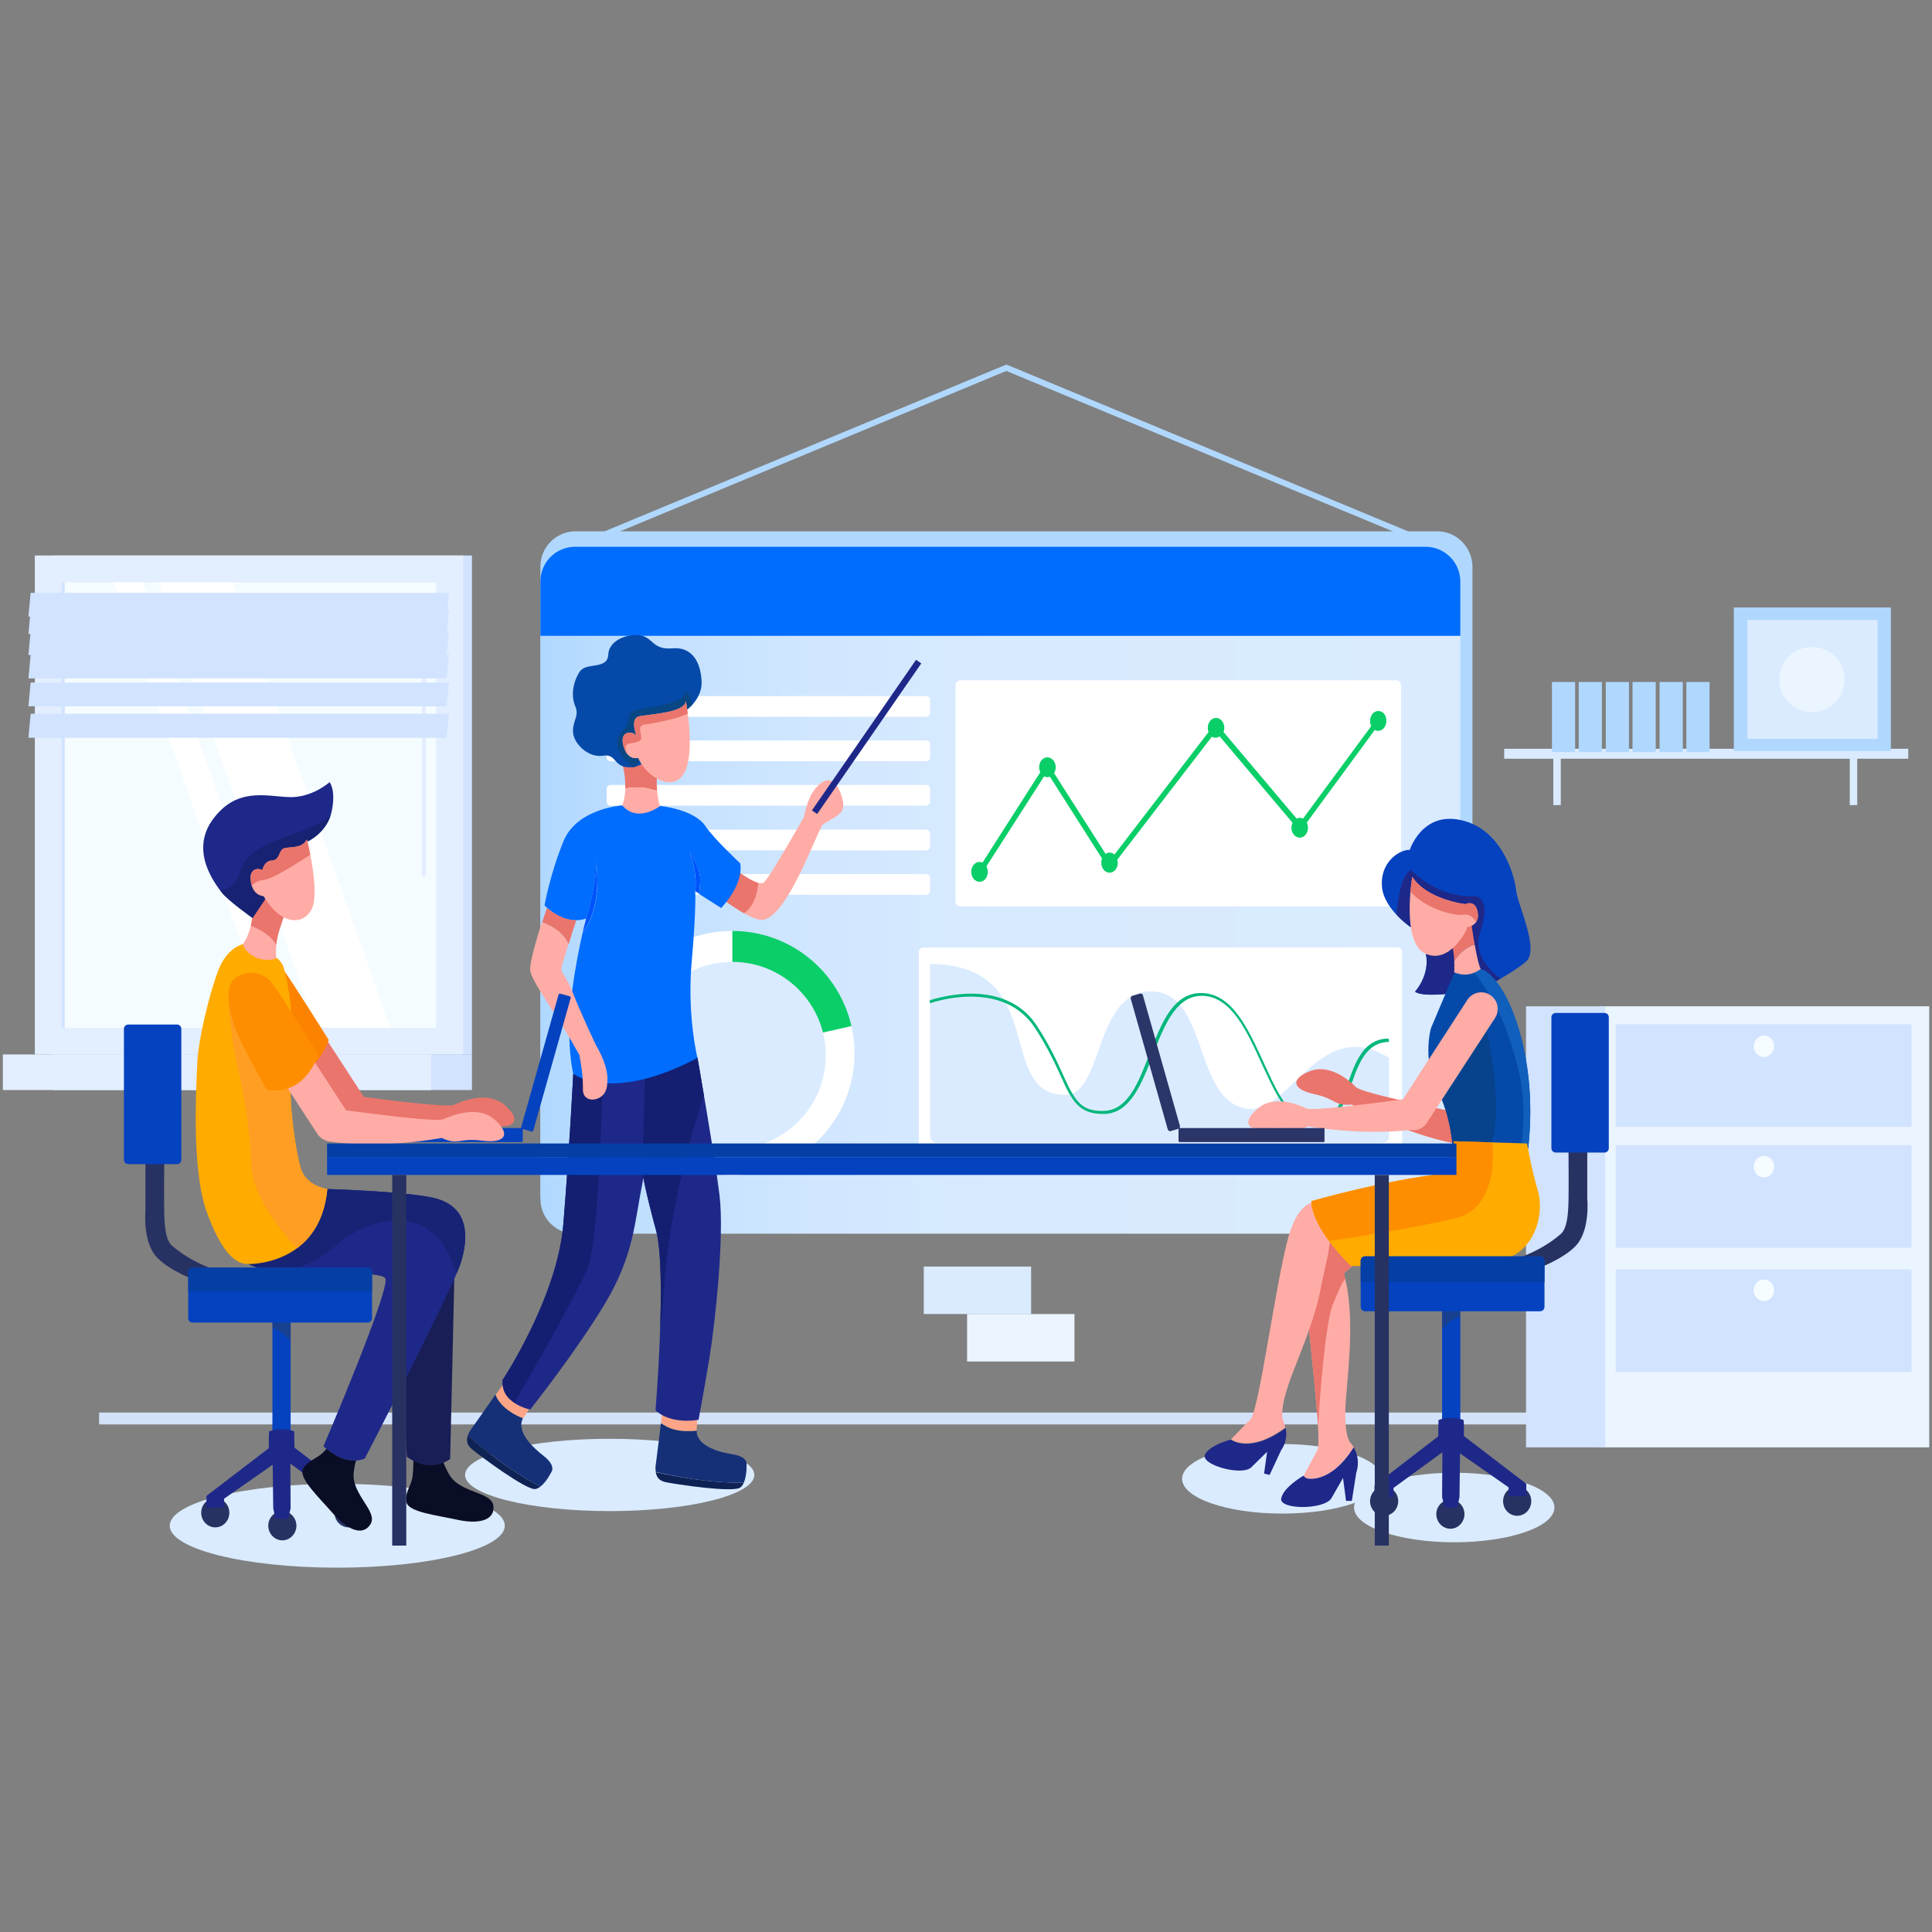 <?xml version="1.0" encoding="utf-8"?>
<!-- Generator: Adobe Illustrator 24.2.0, SVG Export Plug-In . SVG Version: 6.00 Build 0)  -->
<svg version="1.1" id="图层_1" xmlns="http://www.w3.org/2000/svg" xmlns:xlink="http://www.w3.org/1999/xlink" x="0px" y="0px"
	 viewBox="0 0 700 700" style="enable-background:new 0 0 700 700;" xml:space="preserve">
<rect x="0" y="0" width="700" height="700" fill="#808080" stroke="none"/>
<style type="text/css">
	.st0{fill:#DAEBFF;}
	.st1{fill:#B0D8FF;}
	.st2{fill:#EBF5FF;}
	.st3{fill:#D3E2F9;}
	.st4{fill:#D1E3FF;}
	.st5{fill:#F5FCFF;}
	.st6{fill:#006DFE;}
	.st7{fill:url(#SVGID_1_);}
	.st8{fill:#FFFFFF;}
	.st9{fill:#00B77B;}
	.st10{fill:#0ACE68;}
	.st11{fill:#153077;}
	.st12{fill:#FEA587;}
	.st13{fill:#0E2354;}
	.st14{clip-path:url(#SVGID_3_);fill:#141F72;}
	.st15{clip-path:url(#SVGID_5_);fill:#141F72;}
	.st16{clip-path:url(#SVGID_7_);fill:#EA756C;}
	.st17{fill:#1E2889;}
	.st18{fill:#0054FC;}
	.st19{fill:#EA756C;}
	.st20{fill:#FFACA6;}
	.st21{clip-path:url(#XMLID_20_);fill:#084684;}
	.st22{clip-path:url(#SVGID_9_);fill:#EA756C;}
	.st23{clip-path:url(#SVGID_11_);fill:#1E2889;}
	.st24{fill:#E3EEFF;}
	.st25{fill:#E2EEFF;}
	.st26{clip-path:url(#XMLID_21_);fill:#06438C;}
	.st27{clip-path:url(#XMLID_21_);fill:#115FBC;}
	.st28{clip-path:url(#SVGID_13_);fill:#EA756C;}
	.st29{clip-path:url(#SVGID_15_);fill:#EA756C;}
	.st30{clip-path:url(#SVGID_17_);fill:#FE8E00;}
	.st31{opacity:0.35;clip-path:url(#SVGID_19_);fill:#393D3C;}
	.st32{fill:#273263;}
	.st33{clip-path:url(#SVGID_21_);fill:#053FA5;}
	.st34{fill:#0542BF;}
	.st35{fill:#2B3568;}
	.st36{fill:#0A0D26;}
	.st37{fill:#191E56;}
	.st38{clip-path:url(#SVGID_23_);fill:#172375;}
	.st39{fill:#FC8300;}
	.st40{clip-path:url(#SVGID_25_);fill:#FF9E22;}
	.st41{fill:#FE8E00;}
	.st42{clip-path:url(#SVGID_27_);fill:#EA756C;}
	.st43{clip-path:url(#SVGID_29_);fill:#172272;}
	.st44{clip-path:url(#SVGID_31_);fill:#EA756C;}
	.st45{opacity:0.35;clip-path:url(#SVGID_33_);fill:#393D3C;}
	.st46{clip-path:url(#SVGID_35_);fill:#053FA5;}
	.st47{fill:none;}
	.st48{fill:#053FA5;}
</style>
<g>
	<g>
		<g>
			<rect x="545" y="271.3" class="st0" width="146.4" height="3.6"/>
			<rect x="562.8" y="274.3" class="st0" width="2.7" height="17.4"/>
			<rect x="670.2" y="274.3" class="st0" width="2.7" height="17.4"/>
		</g>
		<g>
			<rect x="562.3" y="247.1" class="st1" width="8.4" height="25.4"/>
			<rect x="572" y="247.1" class="st1" width="8.4" height="25.4"/>
			<rect x="581.8" y="247.1" class="st1" width="8.4" height="25.4"/>
			<rect x="591.5" y="247.1" class="st1" width="8.4" height="25.4"/>
			<rect x="601.3" y="247.1" class="st1" width="8.4" height="25.4"/>
			<rect x="611" y="247.1" class="st1" width="8.4" height="25.4"/>
		</g>
		<rect x="628.2" y="220.1" class="st1" width="56.9" height="52"/>
		<rect x="633.1" y="224.6" class="st0" width="47.2" height="43.1"/>
		<circle class="st2" cx="656.5" cy="246.2" r="11.8"/>
	</g>
	<ellipse class="st0" cx="122.2" cy="552.8" rx="60.7" ry="15.2"/>
	<ellipse class="st0" cx="220.9" cy="534.4" rx="52.4" ry="13.1"/>
	<ellipse class="st0" cx="464.6" cy="535.8" rx="36.3" ry="12.6"/>
	<ellipse class="st0" cx="526.9" cy="546.2" rx="36.3" ry="12.6"/>
	<rect x="35.9" y="511.8" class="st3" width="541.1" height="4.3"/>
	<g>
		<g>
			<g>
				<rect x="579.2" y="364.6" class="st2" width="119.8" height="159.8"/>
				<rect x="585.4" y="371.1" class="st4" width="107.2" height="37.2"/>
				<rect x="585.4" y="414.9" class="st4" width="107.2" height="37.2"/>
				<rect x="585.4" y="459.9" class="st4" width="107.2" height="37.2"/>
				<path class="st5" d="M642.8,379.1c0,2.2-1.7,3.9-3.7,3.9c-2.1,0-3.7-1.8-3.7-3.9s1.7-3.9,3.7-3.9
					C641.1,375.1,642.8,376.9,642.8,379.1z"/>
				<path class="st5" d="M642.8,422.7c0,2.2-1.7,3.9-3.7,3.9c-2.1,0-3.7-1.8-3.7-3.9s1.7-3.9,3.7-3.9
					C641.1,418.7,642.8,420.5,642.8,422.7z"/>
				<path class="st5" d="M642.8,467.5c0,2.2-1.7,3.9-3.7,3.9c-2.1,0-3.7-1.8-3.7-3.9c0-2.2,1.7-3.9,3.7-3.9
					C641.1,463.5,642.8,465.3,642.8,467.5z"/>
			</g>
			<rect x="552.9" y="364.6" class="st4" width="28.7" height="159.8"/>
		</g>
	</g>
	<path class="st1" d="M520.7,192.5H208.6c-7.1,0-12.8,5.7-12.8,12.8v19.9v206.6c0,7.1,5.7,12.8,12.8,12.8h312.1
		c7.1,0,12.8-5.7,12.8-12.8V225.2v-19.9C533.4,198.2,527.7,192.5,520.7,192.5z"/>
	<g>
		<g>
			<path class="st6" d="M516.5,198.1H208.4c-7,0-12.6,5.6-12.6,12.6v19.7h333.3v-19.7C529.1,203.7,523.4,198.1,516.5,198.1z"/>
			<linearGradient id="SVGID_1_" gradientUnits="userSpaceOnUse" x1="195.797" y1="338.665" x2="529.071" y2="338.665">
				<stop  offset="0" style="stop-color:#B0D8FF"/>
				<stop  offset="1.537955e-02" style="stop-color:#B3D9FF"/>
				<stop  offset="0.145" style="stop-color:#C4E1FF"/>
				<stop  offset="0.301" style="stop-color:#D1E7FF"/>
				<stop  offset="0.512" style="stop-color:#D8EAFF"/>
				<stop  offset="1" style="stop-color:#DAEBFF"/>
			</linearGradient>
			<path class="st7" d="M195.8,230.4v204c0,7,5.6,12.6,12.6,12.6h308.1c7,0,12.6-5.6,12.6-12.6v-204H195.8z"/>
		</g>
		<g>
			<path class="st8" d="M335.6,259.7H221.2c-0.8,0-1.4-0.6-1.4-1.4v-4.7c0-0.8,0.6-1.4,1.4-1.4h114.4c0.8,0,1.4,0.6,1.4,1.4v4.7
				C337,259.1,336.3,259.7,335.6,259.7z"/>
			<path class="st8" d="M335.6,275.8H221.2c-0.8,0-1.4-0.6-1.4-1.4v-4.7c0-0.8,0.6-1.4,1.4-1.4h114.4c0.8,0,1.4,0.6,1.4,1.4v4.7
				C337,275.2,336.3,275.8,335.6,275.8z"/>
			<path class="st8" d="M335.6,291.9H221.2c-0.8,0-1.4-0.6-1.4-1.4v-4.7c0-0.8,0.6-1.4,1.4-1.4h114.4c0.8,0,1.4,0.6,1.4,1.4v4.7
				C337,291.3,336.3,291.9,335.6,291.9z"/>
			<path class="st8" d="M335.6,308.1H221.2c-0.8,0-1.4-0.6-1.4-1.4V302c0-0.8,0.6-1.4,1.4-1.4h114.4c0.8,0,1.4,0.6,1.4,1.4v4.7
				C337,307.4,336.3,308.1,335.6,308.1z"/>
			<path class="st8" d="M335.6,324.2H221.2c-0.8,0-1.4-0.6-1.4-1.4v-4.7c0-0.8,0.6-1.4,1.4-1.4h114.4c0.8,0,1.4,0.6,1.4,1.4v4.7
				C337,323.6,336.3,324.2,335.6,324.2z"/>
		</g>
		<g>
			<path class="st8" d="M506.5,418H334.4c-0.8,0-1.5-0.7-1.5-1.5v-71.7c0-0.8,0.7-1.5,1.5-1.5h172.1c0.8,0,1.5,0.7,1.5,1.5v71.7
				C508,417.3,507.3,418,506.5,418z"/>
			<path class="st0" d="M503.3,383.3v28.4c0,1.3-1,2.3-2.3,2.3H339.3c-1.3,0-2.3-1-2.3-2.3v-62.4c14.9,0,22.4,5.6,26.7,12.9
				c0.3,0.5,0.6,0.9,0.8,1.4c7.4,14,5.2,33.1,21.4,33.1c0.6,0,1.2-0.1,1.7-0.2c0.3-0.1,0.7-0.2,1-0.3c10.9-4.6,9.2-37.2,28.6-37
				c4.1,0.1,7.2,1.6,9.7,4.2c0.2,0.3,0.5,0.5,0.7,0.8c8.7,10.2,8.8,32.9,22.2,37.1c4.8,1.5,9.1-0.5,13.3-3.9
				c0.3-0.2,0.5-0.4,0.8-0.7c8.9-7.4,17.7-20,31.4-16.9c0.4,0.1,0.8,0.2,1.2,0.3C498.6,380.8,500.9,381.8,503.3,383.3z"/>
			<path class="st9" d="M503.3,377.5c-2.9,0-5.1,1-6.9,2.6c-3.3,2.9-5.1,7.9-6.8,12.8c-2.6,7.3-5.3,14.8-13.1,14.8
				c-0.4,0-0.9,0-1.3-0.1c-5.1-0.5-8.9-4.7-12.2-10.4c-2.1-3.5-3.9-7.7-5.9-11.9c-5.4-11.9-11-24.2-21.4-24.5c-0.1,0-0.2,0-0.3,0
				c-3.1,0-5.7,1.2-7.8,3.2c-4.4,4-7.2,11.2-9.9,18.2c-4,10.4-8.2,21.2-17.6,21.4c-6.7,0.1-9.8-2.4-12.6-7.2
				c-1.1-1.9-2.1-4.1-3.2-6.6c-2.1-4.6-4.8-10.4-9.2-17.2c-2.9-4.5-6.7-7.4-10.7-9.1c-10.8-4.7-23.6-1.3-27.5,0v-1.1
				c4.3-1.3,16.2-4.4,26.7-0.4c4.6,1.7,9,4.8,12.3,10c4.4,6.8,7.1,12.6,9.2,17.3c1.2,2.6,2.2,4.9,3.3,6.7c2.6,4.5,5.4,6.7,11.5,6.5
				c8.7-0.2,12.6-10.2,16.6-20.7c2.8-7.2,5.6-14.5,10.1-18.6c2.4-2.2,5.3-3.5,8.9-3.4c11,0.3,16.7,12.9,22.3,25.1
				c1.9,4.1,3.7,8.2,5.7,11.6c3.2,5.5,6.7,9.5,11.5,10c8.1,0.8,10.6-6.4,13.4-14.1c1.7-4.8,3.4-9.6,6.6-12.8c2-2,4.6-3.3,8.1-3.3
				L503.3,377.5z"/>
		</g>
		<g>
			<g>
				<path class="st10" d="M308.5,371.8c-4.5-19.8-22.1-34.5-43.2-34.5v44.3L308.5,371.8z"/>
				<path class="st8" d="M265.3,381.6v-44.3c-24.5,0-44.3,19.8-44.3,44.3c0,24.5,19.8,44.3,44.3,44.3c24.5,0,44.3-19.8,44.3-44.3
					c0-3.4-0.4-6.6-1.1-9.8L265.3,381.6z"/>
			</g>
			<circle class="st0" cx="265.3" cy="382.4" r="33.9"/>
		</g>
		<g>
			<path class="st8" d="M505.8,328.4H348c-1,0-1.8-0.8-1.8-1.8v-78.3c0-1,0.8-1.8,1.8-1.8h157.8c1,0,1.8,0.8,1.8,1.8v78.3
				C507.5,327.6,506.7,328.4,505.8,328.4z"/>
			<path class="st10" d="M499.4,257.6c-1.7,0-3,1.6-3,3.7c0,0.7,0.2,1.3,0.4,1.8l-24.7,33.5c-0.4-0.2-0.7-0.3-1.1-0.3
				c-0.4,0-0.9,0.1-1.2,0.3l-26.5-31.4c0.2-0.5,0.3-1,0.3-1.5c0-2-1.4-3.6-3-3.6s-3,1.6-3,3.6c0,0.6,0.1,1.1,0.3,1.5l-34.1,44.4
				c-0.5-0.4-1.1-0.7-1.7-0.7c-0.5,0-1,0.2-1.5,0.5l-18.7-29.3c0.4-0.6,0.6-1.3,0.6-2.1c0-2-1.4-3.6-3-3.6c-1.7,0-3,1.6-3,3.6
				c0,0.7,0.2,1.3,0.4,1.8l-20.9,32.7c-0.3-0.1-0.7-0.2-1.1-0.2c-1.7,0-3,1.6-3,3.6c0,2,1.4,3.6,3,3.6c1.7,0,3-1.6,3-3.6
				c0-0.7-0.2-1.4-0.5-2l20.9-32.6c0.4,0.2,0.8,0.3,1.2,0.3c0.3,0,0.6-0.1,0.9-0.2l18.9,29.7c-0.2,0.4-0.3,0.9-0.3,1.5
				c0,2,1.4,3.6,3,3.6c1.7,0,3-1.6,3-3.6c0-0.4-0.1-0.7-0.2-1.1l34.3-44.6c0.4,0.3,0.9,0.4,1.4,0.4c0.5,0,1-0.2,1.4-0.5l26.4,31.3
				c-0.2,0.5-0.4,1.1-0.4,1.8c0,2,1.4,3.6,3,3.6c1.7,0,3-1.6,3-3.6c0-0.7-0.2-1.3-0.4-1.9l24.6-33.5c0.4,0.2,0.8,0.3,1.2,0.3
				c1.7,0,3-1.6,3-3.6C502.4,259.2,501.1,257.6,499.4,257.6z"/>
		</g>
	</g>
	<g>
		<g>
			<path class="st11" d="M200,532.9c0,0-1.8,3.9-4.2,5.7c-11.8-6.1-22.4-15-26.3-18.5c0.3-0.9,0.9-1.9,1.7-3c1.5-2,5.5-7.8,8.3-11.8
				c0.8,2.2,3.2,5.8,10,8.5c-2.7,5.1,4,11,7.7,13.9C201.1,530.8,200,532.9,200,532.9z"/>
			<path class="st12" d="M193.3,508.1c0,0-0.2,0.3-3.5,5.4c-0.1,0.1-0.2,0.3-0.2,0.4c-6.8-2.7-9.2-6.4-10-8.5c1.6-2.3,2.8-4,2.8-4
				L193.3,508.1z"/>
			<path class="st13" d="M195.8,538.6c-0.6,0.5-1.2,0.8-1.8,0.9c-3.2,0.6-20.5-12.3-23.1-14.5c-1.7-1.5-2-3-1.4-4.9
				C173.4,523.6,184,532.5,195.8,538.6z"/>
		</g>
		<g>
			<path class="st11" d="M270.5,530.2c0,0,0.2,4.3-1,7c-13.3,0.2-26.8-2.7-31.9-3.9c-0.2-1-0.1-2.1,0.1-3.4
				c0.3-2.4,1.2-9.5,1.8-14.3c1.8,1.5,5.6,3.6,12.9,2.8c0,5.8,8.7,7.8,13.4,8.6C270.6,527.8,270.5,530.2,270.5,530.2z"/>
			<path class="st12" d="M252.9,511.5c0,0-0.1,0.3-0.5,6.4c0,0.2,0,0.3,0,0.4c-7.3,0.8-11.1-1.3-12.9-2.8c0.3-2.8,0.6-4.9,0.6-4.9
				L252.9,511.5z"/>
			<path class="st13" d="M269.5,537.2c-0.3,0.7-0.7,1.3-1.2,1.7c-2.5,2.1-23.9-1.2-27.2-1.9c-2.2-0.5-3.2-1.7-3.5-3.6
				C242.7,534.5,256.2,537.4,269.5,537.2z"/>
		</g>
		<g>
			<defs>
				<path id="SVGID_2_" d="M237.7,386.1c0,0-2.2,29.1-5,42.9c-2.8,13.8-3,25.8-13.5,43.3s-27.1,38.4-27.1,38.4s-10.7-2-10-10.7
					c0,0,19.8-29.8,22-56.4c2.2-26.7,3.6-54.6,3.6-54.6L237.7,386.1z"/>
			</defs>
			<use xlink:href="#SVGID_2_"  style="overflow:visible;fill:#1E2889;"/>
			<clipPath id="SVGID_3_">
				<use xlink:href="#SVGID_2_"  style="overflow:visible;"/>
			</clipPath>
			<path class="st14" d="M218.5,385.2c0,0-1.1,63.6-5.6,74.3c-4.4,10.7-26.5,48.7-26.5,48.7l-11.6-9.1l27.3-111.5L218.5,385.2z"/>
		</g>
		<g>
			<defs>
				<path id="SVGID_4_" d="M250.9,382.4l1.8,0.8c0,0,6.2,35.1,8,49.9c1.8,14.8-1.6,46.7-3.8,59.8c-2.2,13.1-3.8,21.5-3.8,21.5
					s-9.7,2-15.6-3.4c0,0,4.2-50.5,0.2-65.2c-4-14.7-5-21.1-5-21.1l1.2-42.3H250.9z"/>
			</defs>
			<use xlink:href="#SVGID_4_"  style="overflow:visible;fill:#1E2889;"/>
			<clipPath id="SVGID_5_">
				<use xlink:href="#SVGID_4_"  style="overflow:visible;"/>
			</clipPath>
			<path class="st15" d="M256.6,392.5c0,0-13.2,35.3-15.9,73.4c-2.7,38.1-4.4,6.3-4.4,6.3l-9-52.9l0.2-34.1c0,0,20.8-5.2,21.2-5.3
				c0.4-0.1,5.9-0.9,5.7,0C254.1,380.8,256.6,392.5,256.6,392.5z"/>
		</g>
		<g>
			<defs>
				<path id="SVGID_6_" d="M267.9,316.1c0,0,7,5.3,8.9,3.6c2.1-1.8,14.5-23.7,14.5-23.7s1-5.3,2.8-8.4c1.7-2.8,5.5-7.2,8.8-3.4
					c1,1.1,4.2,7.8,1.7,10.2c-2.8,2.6-1.7,1.2-6.3,4.2c-1.9,1.2-12.7,33.7-22,34.7c-4,0.4-14.3-7.4-14.3-7.4L267.9,316.1z"/>
			</defs>
			<use xlink:href="#SVGID_6_"  style="overflow:visible;fill:#FFACA6;"/>
			<clipPath id="SVGID_7_">
				<use xlink:href="#SVGID_6_"  style="overflow:visible;"/>
			</clipPath>
			<path class="st16" d="M267.6,331.9c0,0,7.4-1.9,7.2-14.6c-0.2-12.7-8.8-3.2-8.8-3.2l-5.7,10.7L267.6,331.9z"/>
		</g>
		
			<rect x="312.8" y="233.6" transform="matrix(0.823 0.569 -0.569 0.823 207.382 -131.174)" class="st17" width="2.3" height="66.3"/>
		<path class="st18" d="M211.1,337.8c6.4-8.4,5.5-20.8,4.9-25.4c0.4,6.6-3.6,20.3-3.6,20.3s-0.1,0.4-0.3,1.2
			C211.8,334.9,211.5,336.2,211.1,337.8z"/>
		<path class="st18" d="M216,312.5c0-0.7-0.1-1.3-0.3-1.8C215.7,310.7,215.8,311.3,216,312.5z"/>
		<path class="st18" d="M249.8,308.7c3.1,7.7,2.1,14.2,2.1,14.2l1.4,0.9c0.2-1.6,0.4-3.4,0.4-5C253.9,314.4,249.8,308.7,249.8,308.7
			z"/>
		<path class="st6" d="M268.2,312.8c0,0-9.4-8.7-12.7-13.6c-4.1-6-16.3-7.2-16.3-7.2l-11.6,0.1l-2-0.3c0,0-16.5,1-21.4,12.9
			c-4.9,11.9-6.9,23.3-6.9,23.3s0.3,0.4,0.9,0.9c1.7,1.6,5.6,4.6,10.6,4.5c1.2,0,2.4-0.2,3.6-0.6c0,0,4.1-13.8,3.6-20.3
			c-0.2-1.1-0.3-1.8-0.3-1.8c0.2,0.5,0.2,1.1,0.3,1.8c0.6,4.6,1.6,16.9-4.9,25.4c-1.1,4.8-2.7,12.6-3.8,21.2
			c-0.7,5.4-1.1,11.2-1,16.7c0.1,4.7,0.5,9.2,1.4,13.2c0,0,1.1,0.9,3.4,1.8c2,0.8,5,1.5,9,1.7c7.3,0.3,18-1.5,32.6-9.2
			c0,0-3.8-15.3-2.1-34.6c1.7-19.3,1.3-25.7,1.3-25.7s1-6.6-2.1-14.2c0,0,4.1,5.7,3.9,10.1c-0.1,1.7-0.2,3.5-0.4,5l8,5.1
			C261.3,328.9,269.5,320.8,268.2,312.8z"/>
		<g>
			<path class="st19" d="M206,342.2c0.9-3,2-6.3,2.8-8.8c-5,0-8.9-3-10.6-4.5c-0.5,1.5-1.2,3.4-1.8,5.3
				C199.5,335.3,204.1,337.6,206,342.2z"/>
			<path class="st20" d="M216,378.8c0,0-5.2-10.8-8.7-19.7c-2-5.1-4.3-6.9-3.9-8.4c0.3-1.3,1.8-6.1,2.5-8.5c-1.8-4.5-6.4-6.9-9.6-8
				c-1.7,5.4-4.4,14.4-4.2,17.3c0.3,3.8,9.3,15.8,14.2,24.4c2.1,3.7,3.6,6.3,3.6,6.3s0.9,4.2,1.2,8.7c0.1,1.2,0.1,2.5,0.1,3.6
				c-0.2,5.5,6.8,4.7,8.3,0.6c0.3-0.8,0.5-1.6,0.5-2.6C220.5,388.6,218.9,383.7,216,378.8z"/>
		</g>
		<path class="st19" d="M238.1,286.7c-0.2-1.8-0.2-4,0-6.2l-5.7-7.4l-7.2,2.9c0,0,1.6,4.4,1.3,9.7
			C229,285.2,233.4,284.8,238.1,286.7z"/>
		<g>
			<defs>
				<path id="XMLID_230_" d="M247.4,258.2c0,0,7.1-4.1,6.8-11.3c-0.3-7.2-3.6-12.6-10.5-12c-6.9,0.6-6.9-3.3-10.9-4.5
					c-3.9-1.2-12.1,0.9-12.4,6.7c-0.3,5.8-8,2.6-10.4,6.3c-2.4,3.7-3.2,8.7-1.6,12.4s-0.9,5.1-0.8,9.3c0.1,4.2,5.5,9.6,10.9,8.7
					c5.3-0.9,3.5,5.1,11.2,4.1C237.4,276.7,247.4,258.2,247.4,258.2z"/>
			</defs>
			<use xlink:href="#XMLID_230_"  style="overflow:visible;fill:#054AA9;"/>
			<clipPath id="XMLID_20_">
				<use xlink:href="#XMLID_230_"  style="overflow:visible;"/>
			</clipPath>
			<path class="st21" d="M229.6,278.7c0,0,0-0.8-2.2-2.5c-2.2-1.7-3.7-4.6-3.7-7.4c0-2.9,1.3-2.8,3-5.5c1.8-2.7-0.2-5,4.2-6.1
				c4.4-1,16-2.2,17.1-5.6c1.2-3.4,3,4.2,3,4.2l-13.7,12L229.6,278.7z"/>
		</g>
		<g>
			<defs>
				<path id="SVGID_8_" d="M248.5,254c0,0,3.5,18.5-0.5,25.9c-4,7.4-13.6,1.9-16.8-5.3c0,0-4,1.3-5.4-4.7c-1.4-5.9,4.4-4.8,4.9-3.1
					c0,0-2.4-5.9,0.4-7.1C234,258.7,248.1,258.6,248.5,254z"/>
			</defs>
			<use xlink:href="#SVGID_8_"  style="overflow:visible;fill:#FFACA6;"/>
			<clipPath id="SVGID_9_">
				<use xlink:href="#SVGID_8_"  style="overflow:visible;"/>
			</clipPath>
			<path class="st22" d="M229.6,277.3c0,0-5.3-7.3-1.6-7.9c3.8-0.6,4.4-0.9,4.3-2.5c-0.1-1.7-1.4-4.1,1.4-4.4
				c2.8-0.3,15.2-2.7,16.5-4.8c1.3-2.1-0.7-4.9-0.7-4.9l-5.2,2.9l-14.8,2.9l-2.4,5.1l-2.8,4l2.4,7.9L229.6,277.3z"/>
		</g>
		<g>
			<path class="st20" d="M226.6,285.7c-0.1,2-0.4,4-1.1,6.1c0,0,4.4,6.5,13.6,0.3c0,0-0.7-2.2-1-5.3
				C233.4,284.8,229,285.2,226.6,285.7z"/>
		</g>
	</g>
	<path class="st19" d="M525.8,402.6c0,0-32.4-6.5-34.5-8.7s-9.3-8.5-16.4-5.9c-7.1,2.6-7.2,6.6,1.2,8.4c8.4,1.8,6.9,4.4,13.7,3.8
		c0,0,18.1,10.4,37.2,14.1L525.8,402.6z"/>
	<g>
		<defs>
			<path id="SVGID_10_" d="M511.8,336.4c0,0-10.4-6.7-11.1-15.2c-0.7-8.5,5.9-13.3,10.1-13.3c0,0,4.5-14.1,18.8-10.7
				c14.3,3.3,19,19.4,19.7,25.2c0.6,5.8,8.7,21.7,3.5,26.1c-5.2,4.4-15.8,9.7-15.8,9.7s-20.2,4.1-24.3,1.1c0,0,5.6-6,3.9-13.9
				C515,337.5,511.8,336.4,511.8,336.4z"/>
		</defs>
		<use xlink:href="#SVGID_10_"  style="overflow:visible;fill:#0542BF;"/>
		<clipPath id="SVGID_11_">
			<use xlink:href="#SVGID_10_"  style="overflow:visible;"/>
		</clipPath>
		<path class="st23" d="M505.7,335.3c0,0,0.6-18.3,5.6-20c0,0,9.1,9.8,22.2,9.4c2.8-0.4,6.5,2.2,2.8,13.1
			c-3.7,10.9,9.7,18.3,9.7,18.3l-20.7,10.7l-15.6-5.6L505.7,335.3z"/>
	</g>
	<g>
		
			<rect x="19.5" y="201.3" transform="matrix(-1 -1.224647e-16 1.224647e-16 -1 190.499 583.362)" class="st4" width="151.5" height="180.8"/>
		
			<rect x="12.5" y="201.3" transform="matrix(-1 -1.224647e-16 1.224647e-16 -1 180.326 583.362)" class="st24" width="155.2" height="180.8"/>
		
			<rect x="19.5" y="382.1" transform="matrix(-1 -1.224647e-16 1.224647e-16 -1 190.499 777.045)" class="st4" width="151.5" height="12.9"/>
		
			<rect x="1" y="382.1" transform="matrix(-1 -1.224647e-16 1.224647e-16 -1 157.227 777.045)" class="st24" width="155.2" height="12.9"/>
		
			<rect x="9.5" y="223.8" transform="matrix(-1.836970e-16 1 -1 -1.836970e-16 381.844 201.518)" class="st5" width="161.4" height="135.8"/>
		<polygon class="st8" points="141.4,372.4 84.4,211 57.5,211 114.5,372.4 		"/>
		<path class="st25" d="M153.6,317.6c0.4,0,0.7-0.3,0.7-0.7v-99.6c0-0.4-0.3-0.7-0.7-0.7c-0.4,0-0.7,0.3-0.7,0.7v99.6
			C152.9,317.3,153.2,317.6,153.6,317.6z"/>
		<polygon class="st8" points="108.7,372.4 51.8,211 41.3,211 98.2,372.4 		"/>
		
			<rect x="-57.8" y="291.1" transform="matrix(-1.836970e-16 1 -1 -1.836970e-16 314.553 268.809)" class="st4" width="161.4" height="1.2"/>
		<polygon class="st4" points="10.3,223.4 161.8,223.4 162.7,214.8 11.1,214.8 		"/>
		<polygon class="st4" points="10.3,229.7 161.8,229.7 162.7,221.1 11.1,221.1 		"/>
		<polygon class="st4" points="10.3,237.3 161.8,237.3 162.7,228.7 11.1,228.7 		"/>
		<polygon class="st4" points="10.3,245.8 161.8,245.8 162.7,237.1 11.1,237.1 		"/>
		<polygon class="st4" points="10.3,255.9 161.8,255.9 162.7,247.3 11.1,247.3 		"/>
		<polygon class="st4" points="10.3,267.3 161.8,267.3 162.7,258.6 11.1,258.6 		"/>
	</g>
	<rect x="334.7" y="458.9" class="st0" width="38.9" height="17.2"/>
	<rect x="350.4" y="476.1" class="st2" width="38.9" height="17.2"/>
	<g>
		<defs>
			<path id="XMLID_223_" d="M533.2,350.4l2.3,0.6c0,0,3.5-0.8,8.8,7.8s12.5,29.2,9.4,57.3c0,0-12.7,7.1-27.3,0
				c0,0-0.6-11.7-5.6-21.2c-5-9.5-3-20.7-2.2-22.7c0.8-1.9,8.4-19.9,8.4-19.9L533.2,350.4z"/>
		</defs>
		<use xlink:href="#XMLID_223_"  style="overflow:visible;fill:#054AA9;"/>
		<clipPath id="XMLID_21_">
			<use xlink:href="#XMLID_223_"  style="overflow:visible;"/>
		</clipPath>
		<path class="st26" d="M516,398.9l22.5-26.3c0,0,9.4,39.4-2.5,49l-13.2-4L516,398.9z"/>
		<path class="st27" d="M552.1,419.7l-1.3-2.4c0,0,3.3-15.2-1-31.1c-4.2-15.8-7.9-23.6-16.2-34.7l5.2-2.9l10,8.3l9.2,29.3
			c0,0,0.4,19.2,0.4,19.9c0,0.7-3.2,12.5-3.2,12.5L552.1,419.7z"/>
	</g>
	<path class="st20" d="M539.9,360.5L539.9,360.5c-2.7-1.8-6.4-1-8.2,1.7l-23.4,36.1c-3.9,0.5-32.5,4.5-35,3.3
		c-2.7-1.3-11.6-5-17.4-0.1c-5.9,4.8-4.6,8.6,3.9,7.5c8.6-1.1,8,1.8,14.2-0.9c0,0,18.6,3.4,37,1.3c2.3,0.4,4.7-0.5,6-2.6l24.7-38
		C543.5,366,542.7,362.3,539.9,360.5z"/>
	<path class="st19" d="M526.9,348.2c-0.1-2.6-0.5-5.7-1.6-7.6l6.6-8.6l1.2,2.5c0,0,0.5,3.8,1.2,7.7
		C532.4,342.8,529.4,344.3,526.9,348.2z"/>
	<path class="st20" d="M534.3,342.2c0.7,3.9,1.6,8.1,2.2,8.8c0,0-3.9,3.7-9.6,1.3c0,0,0.1-1.8,0-4.1
		C529.4,344.3,532.4,342.8,534.3,342.2z"/>
	<g>
		<defs>
			<path id="SVGID_12_" d="M511.7,317.7c0,0-4.1,23.7,4.7,27.8c8.8,4.1,15.2-8.6,15.2-9.6c0,0,4.6-0.4,3.8-5.3s-4.5-3-4.5-3
				S517,326,511.7,317.7z"/>
		</defs>
		<use xlink:href="#SVGID_12_"  style="overflow:visible;fill:#FFACA6;"/>
		<clipPath id="SVGID_13_">
			<use xlink:href="#SVGID_12_"  style="overflow:visible;"/>
		</clipPath>
		<path class="st28" d="M535.5,335.4c0,0-1.6-4.6-5.3-4c-3.7,0.6-15.3-2.5-20.6-10.1l0.2-5.5l15.1,5.9l11.8,5l0.5,7.2L535.5,335.4z"
			/>
	</g>
	<g>
		<g>
			<defs>
				<path id="SVGID_14_" d="M490.5,524.4c-8.8,13.8-17.2,11.2-17.2,11.2l-1.1-0.9c0.1,0,0.1,0,0.1,0s2.8-5.1,5-9.3
					c1.7-3.3-2.4-35.1-4.2-56.6c-0.5-5.6-0.8-10.6-0.7-14.1c0.1-9.9,2.9-13.5,5.3-14.8c1.7-0.9,3.1-0.6,3.1-0.6l9.3,19.3l-3.2,2.8
					c3.9,13.7,1.9,31.8,0.8,45c-1.1,13.2,1.4,16.1,1.4,16.1C489.6,523.1,490.1,523.8,490.5,524.4z"/>
			</defs>
			<use xlink:href="#SVGID_14_"  style="overflow:visible;fill:#FFACA6;"/>
			<clipPath id="SVGID_15_">
				<use xlink:href="#SVGID_14_"  style="overflow:visible;"/>
			</clipPath>
			<path class="st29" d="M477.5,517.4c0,0,2.2-37.3,5.5-45c3.3-7.7,3.9-10.3,7.4-9.7l2.9-5.7c0,0-5.9-13.4-5.8-13.8
				s-8.1-3.9-8.1-3.9l-7.3,9.9v19.2l-1,16.9L477.5,517.4z"/>
		</g>
		<path class="st17" d="M490.5,524.4c-8.8,13.8-17.2,11.2-17.2,11.2l-1.1-0.9c-0.8,0.5-7.2,4.3-8,8.2c-0.8,4.1,15.1,4.2,18.1,0.1
			l4.3-7.5l1.1,8.3l2.1,0l1.6-10.2C491.4,533.5,493.2,529.2,490.5,524.4z"/>
	</g>
	<g>
		<path class="st17" d="M446.1,521.7l-0.1-0.1c-0.9,0.2-7.8,2.1-9.4,5.4c-1.8,3.6,12.8,7.8,16.6,4.8l5.9-5.8l-1.1,7.9l2,0.5l4.2-9
			c0,0,2.6-3.2,1.6-8C452.9,526.9,446.1,521.7,446.1,521.7z"/>
		<path class="st20" d="M478.9,436.7l-0.3-0.8c0,0-7.2-3.5-11.7,12c-4.5,15.5-10.7,63.1-13.8,66.3c-3.1,3.2-7,7.2-7,7.2s0,0-0.1,0
			l0.1,0.1c0,0,6.8,5.2,19.6-4.3c-0.2-0.9-0.5-1.8-0.9-2.8c0,0-1.5-3.3,2.9-15.2c3.5-9.4,9.3-22.4,11.2-34.4l2.2-9.9l0.7-4.4
			L478.9,436.7z"/>
	</g>
	<g>
		<defs>
			<path id="SVGID_16_" d="M553.3,414.3l0.3,1.7c0,0,1.4,8.1,3.6,15.4c2.6,8.8-1.5,22.5-12.8,24.9c-11.3,2.5-54.9,2.4-54.9,2.4
				s-13.9-12.9-14.4-23.5c0,0,27-7.8,49.2-10.1l2.5-11.6L553.3,414.3z"/>
		</defs>
		<use xlink:href="#SVGID_16_"  style="overflow:visible;fill:#FFAB00;"/>
		<clipPath id="SVGID_17_">
			<use xlink:href="#SVGID_16_"  style="overflow:visible;"/>
		</clipPath>
		<path class="st30" d="M540.6,413.6c0,0,3.4,23.6-13,27.7c-16.5,4.1-51.5,9.2-51.5,9.2s-4.7-15.2-4.9-17.2
			c-0.2-2.1,19.7-11,21.8-11.2c2.1-0.2,27.5-1,27.5-2c0-1,1.4-10,1.4-10L540.6,413.6z"/>
	</g>
	<g>
		<g>
			<g>
				<defs>
					<path id="SVGID_18_" d="M529.1,473v41.6h-6.6v-39.7C524.8,473.2,527.2,472.9,529.1,473z"/>
				</defs>
				<use xlink:href="#SVGID_18_"  style="overflow:visible;fill:#0542BF;"/>
				<clipPath id="SVGID_19_">
					<use xlink:href="#SVGID_18_"  style="overflow:visible;"/>
				</clipPath>
				<path class="st31" d="M530.6,476.5c0,0-5.7,0.9-8.9,6.6c-3.2,5.6-5.9-0.7-5.3-3.2c0.6-2.6,0.3-5.2,2-7.2c1.7-2,4.9-4.8,9.2-3.7
					c4.4,1.1,4.9,0.5,4.7,2.9c-0.2,2.4-0.7,5-0.7,5"/>
			</g>
			<ellipse class="st32" cx="549.7" cy="543.9" rx="5.1" ry="5.3"/>
			<path class="st32" d="M520.4,548.6c0,2.9,2.3,5.3,5.1,5.3c2.8,0,5.1-2.4,5.1-5.3c0-2.9-2.3-5.3-5.1-5.3
				C522.7,543.4,520.4,545.7,520.4,548.6z"/>
			<path class="st32" d="M496.4,543.9c0,2.9,2.3,5.3,5.1,5.3c2.8,0,5.1-2.4,5.1-5.3c0-2.9-2.3-5.3-5.1-5.3
				C498.7,538.6,496.4,541,496.4,543.9z"/>
			<path class="st17" d="M530.3,514.5c0,0-4.4-1.7-9.1,0l-0.1,5.9l-23.1,17.8v4.2h6.8l0.1-3.3l17.7-12.9l-0.1,16.2l0.9,3.8h4.6
				l0.8-3.8l0.2-15.8l17.6,12.3l0.1,3.2l6.3,0v-4.5l-22.6-17.3v-3.6L530.3,514.5z"/>
		</g>
		<path class="st32" d="M575.1,417.1v17.3c0,0,1.1,11.2-4,16.8c-4.6,5.1-15,8.9-16.9,9.5c-0.2,0.1-0.3,0.1-0.3,0.1l-2.4-5.4
			c-0.7-0.1,6.7-2,14-8.3c2.4-2.1,2.7-7.7,2.8-12.1c0.1-4.4,0-18.4,0-18.4l6.9-0.5L575.1,417.1z"/>
		<g>
			<defs>
				<path id="SVGID_20_" d="M494.6,475.1H558c0.9,0,1.6-0.7,1.6-1.6v-16.7c0-0.9-0.7-1.6-1.6-1.6h-63.4c-0.9,0-1.6,0.7-1.6,1.6v16.7
					C493,474.3,493.7,475.1,494.6,475.1z"/>
			</defs>
			<use xlink:href="#SVGID_20_"  style="overflow:visible;fill:#0542BF;"/>
			<clipPath id="SVGID_21_">
				<use xlink:href="#SVGID_20_"  style="overflow:visible;"/>
			</clipPath>
			<polygon class="st33" points="491.2,464.5 567.9,464.5 563.3,450.8 493.3,453.6 			"/>
		</g>
		<path class="st34" d="M563.7,417.6h17.6c0.9,0,1.6-0.7,1.6-1.6v-47.4c0-0.9-0.7-1.6-1.6-1.6h-17.6c-0.9,0-1.6,0.7-1.6,1.6v47.4
			C562.1,416.9,562.8,417.6,563.7,417.6z"/>
	</g>
	<g>
		<g>
			<path class="st34" d="M192.7,410l-3.6-1c-0.2-0.1-0.3-0.3-0.3-0.5l13.6-48.2c0.1-0.2,0.3-0.3,0.5-0.3l3.6,1
				c0.2,0.1,0.3,0.3,0.3,0.5l-13.6,48.2C193.1,409.9,192.9,410,192.7,410z"/>
			<path class="st34" d="M189.1,413.8h-52.3c-0.2,0-0.3-0.1-0.3-0.3V409c0-0.2,0.1-0.3,0.3-0.3h52.3c0.2,0,0.3,0.1,0.3,0.3v4.4
				C189.3,413.6,189.2,413.8,189.1,413.8z"/>
		</g>
	</g>
	<g>
		<path class="st35" d="M424.2,409.8l2.7-0.8c0.5-0.1,0.7-0.6,0.6-1.1l-13.4-47.3c-0.1-0.5-0.6-0.7-1.1-0.6l-2.7,0.8
			c-0.5,0.1-0.7,0.6-0.6,1.1l13.4,47.3C423.3,409.7,423.7,410,424.2,409.8z"/>
		<path class="st35" d="M427.3,413.8h52.3c0.2,0,0.3-0.1,0.3-0.3V409c0-0.2-0.1-0.3-0.3-0.3h-52.3c-0.2,0-0.3,0.1-0.3,0.3v4.4
			C427.1,413.6,427.2,413.8,427.3,413.8z"/>
	</g>
	<path class="st36" d="M149.8,526.8c0,0,0.1,4.5-0.3,8c-0.4,3.6-3.1,6.1-2.2,9.6c0.9,3.5,11,4.6,18.2,6.2c7.1,1.6,13.7,0.7,13.3-4.8
		c-0.4-5.5-12.3-4.6-16.2-11.8c-3.9-7.2-2.4-8.2-2.4-8.2L149.8,526.8z"/>
	<path class="st37" d="M161.3,439.1c0,0,3.6,1.9,3.6,8s-1.8,81.5-1.8,81.5s-7,5.7-15.7-0.8l-2.1-41.8L161.3,439.1z"/>
	<g>
		<defs>
			<path id="SVGID_22_" d="M115.5,430.7c0,0,30.5,0.8,41.5,3.3c13.2,3,12.9,14.5,9.8,24c-3.1,9.5-34.6,70.4-34.6,70.4
				s-6.6,3.6-15-4.4c0,0,24.3-56.8,22.4-60.8s-44.9,1.2-51.5-6.7c-1.2-1.4,2.7-7,2.7-7L115.5,430.7z"/>
		</defs>
		<use xlink:href="#SVGID_22_"  style="overflow:visible;fill:#1E2889;"/>
		<clipPath id="SVGID_23_">
			<use xlink:href="#SVGID_22_"  style="overflow:visible;"/>
		</clipPath>
		<path class="st38" d="M99.1,461.5c0,0,10.9-0.2,23.1-10.6c12.2-10.4,34.2-15.1,41.9,7.1c4.5,11.2,4.5,11.2,4.5,11.2
			s4.4-22.7,4.4-23.2c0-0.5-2.7-13.8-3.7-15.3c-1-1.5-55.8-5.1-55.8-5.1l-18.2,13.4l-7.5,18.7L99.1,461.5z"/>
	</g>
	<g>
		<path class="st19" d="M182.6,400.2c-6.1-5-15.3-1.2-18.2,0.1c-2.2,1-23.3-1.6-32.6-2.9l-25-38.5c-1.9-3-5.9-3.8-8.9-1.9l-0.4,0.3
			c-3,1.9-3.8,5.9-1.9,8.9l25.5,39.2c0.5,0.7,1,1.3,1.7,1.7l-0.5,1c20,3,41.4-1.2,41.4-1.2c6.5,2.9,5.9-0.2,14.8,1
			S188.7,405.2,182.6,400.2z"/>
		<path class="st39" d="M100.5,389.5c0,0-7.6-13-10.7-20.4c-3.1-7.4-4.9-16.4-1.1-19.7c3.9-3.3,10.4-3.1,13.9,1.8
			c3.5,4.8,16.5,25.6,16.5,25.6S114.5,392.2,100.5,389.5z"/>
	</g>
	<g>
		<defs>
			<path id="SVGID_24_" d="M89.7,341.9l-1.7,0.2c0,0-5.6,1.1-8.8,9.2c-3.2,8.1-7.4,25.5-7.7,33.7c-0.4,8.3-2.2,38.7,3.4,54.1
				c5.5,15.3,10.8,18.9,14.9,18.9c0,0,26.2,0.8,28.8-27.2c0,0-7.8-1-9.7-7.7c-1.9-6.7-3.5-19.9-3.6-26.7c-0.1-11.3,2.3-28-2.3-45
				c-0.4-2.6-2.7-4.3-2.7-4.3L89.7,341.9z"/>
		</defs>
		<use xlink:href="#SVGID_24_"  style="overflow:visible;fill:#FFAB00;"/>
		<clipPath id="SVGID_25_">
			<use xlink:href="#SVGID_24_"  style="overflow:visible;"/>
		</clipPath>
		<path class="st40" d="M85.2,361.3l-2.4,0.4c0,0,0.5,13.1,3.2,24.4c2.6,11.3,4.3,21.3,5.1,36.2c0.7,15,18.2,31.7,18.2,31.7
			l16.2-26.6c0,0-12-21.6-12.2-23.5c-0.2-1.9-10.8-30.8-10.8-30.8L85.2,361.3z"/>
	</g>
	<path class="st20" d="M178.9,405.4c-6.1-5-15.3-1.2-18.2,0.1c-2.5,1.2-28.3-2.3-35.3-3.2l-24.8-38.1c-1.9-3-5.9-3.8-8.9-1.9
		l-0.4,0.3c-3,1.9-3.8,5.9-1.9,8.9l25.5,39.2c0.9,1.4,2.2,2.3,3.7,2.7l0,0.1c20,3,41.4-1.2,41.4-1.2c6.5,2.9,5.9-0.2,14.8,1
		C183.7,414.4,185,410.5,178.9,405.4z"/>
	<path class="st41" d="M96.7,394.8c0,0-7.6-13-10.7-20.4c-3.1-7.4-4.9-16.4-1.1-19.7c3.9-3.3,10.4-3.1,13.9,1.8
		c3.5,4.8,16.5,25.6,16.5,25.6S110.7,397.4,96.7,394.8z"/>
	<g>
		<defs>
			<path id="SVGID_26_" d="M90.9,329.4l0.5,3.2c0,0-0.8,6.2-3.4,9.5c0,0,0.4,2.7,4.5,4.7c4.2,2,7.6,0.4,7.6,0.4s-0.7-4.7,1.2-10.5
				s2-6,2-6l-7.4-8.6L90.9,329.4z"/>
		</defs>
		<use xlink:href="#SVGID_26_"  style="overflow:visible;fill:#FFACA6;"/>
		<clipPath id="SVGID_27_">
			<use xlink:href="#SVGID_26_"  style="overflow:visible;"/>
		</clipPath>
		<path class="st42" d="M86.2,334.1c0,0,11.5,1.8,14.9,10.1l4.3-11.9l1.3-6.9L93.8,323c0,0-2.6,3.1-3.6,5.5S86.2,334.1,86.2,334.1z"
			/>
	</g>
	<g>
		<defs>
			<path id="SVGID_28_" d="M110.1,306.8l1.3-1.9c0,0,7.2-3.2,8.8-11c1.6-7.8-0.8-10.5-0.8-10.5s-6.4,5.8-14.9,5.4
				c-8.6-0.4-18.9-3.5-27.4,8.1c-8.5,11.6,1,23.5,3.2,26.4c2.2,2.9,11.2,9.3,11.2,9.3l6.9-10.3L110.1,306.8z"/>
		</defs>
		<use xlink:href="#SVGID_28_"  style="overflow:visible;fill:#1E2889;"/>
		<clipPath id="SVGID_29_">
			<use xlink:href="#SVGID_28_"  style="overflow:visible;"/>
		</clipPath>
		<path class="st43" d="M77.6,322.2c0,0,6.7,2,9-5.5c2.3-7.6,8.9-10.9,18.6-14.1c9.7-3.2,15.9-6.9,17.9-10.8l-3.2,16.3L108,324.3
			l-14.7,12.2l-12-4.6L77.6,322.2z"/>
	</g>
	<g>
		<defs>
			<path id="SVGID_30_" d="M111.2,304.2c0,0,3.6,13.7,2.6,22c-0.9,8.3-10.7,11.4-18.3-1.5c0,0-4.6-0.1-4.7-6.7
				c0-2.7,1.9-3.7,4.3-2.8c0,0,0.6-3.3,3.4-3.4c2.9-0.1,2.5-3.5,4.1-4.3C104.3,306.6,109.2,307.8,111.2,304.2z"/>
		</defs>
		<use xlink:href="#SVGID_30_"  style="overflow:visible;fill:#FFACA6;"/>
		<clipPath id="SVGID_31_">
			<use xlink:href="#SVGID_30_"  style="overflow:visible;"/>
		</clipPath>
		<path class="st44" d="M90.2,322.2c0,0,1.5-3,5.5-3.4c4-0.4,18.3-10.2,18.3-10.2l-2.1-6.5l-16.2,3.4l-8.2,8.6L90.2,322.2z"/>
	</g>
	<g>
		<g>
			<g>
				<defs>
					<path id="SVGID_32_" d="M98.7,477.2v41.6h6.6V479C103,477.4,100.5,477.1,98.7,477.2z"/>
				</defs>
				<use xlink:href="#SVGID_32_"  style="overflow:visible;fill:#0542BF;"/>
				<clipPath id="SVGID_33_">
					<use xlink:href="#SVGID_32_"  style="overflow:visible;"/>
				</clipPath>
				<path class="st45" d="M97.2,480.7c0,0,5.7,0.9,8.9,6.6c3.2,5.6,5.9-0.7,5.3-3.2c-0.6-2.6-0.3-5.2-2-7.2c-1.7-2-4.9-4.8-9.2-3.7
					c-4.4,1.1-4.9,0.5-4.7,2.9c0.2,2.4,0.7,5,0.7,5"/>
			</g>
			<ellipse class="st32" cx="78" cy="548.1" rx="5.1" ry="5.3"/>
			<path class="st32" d="M107.4,552.8c0,2.9-2.3,5.3-5.1,5.3c-2.8,0-5.1-2.4-5.1-5.3c0-2.9,2.3-5.3,5.1-5.3
				C105.1,547.5,107.4,549.9,107.4,552.8z"/>
			<path class="st32" d="M131.4,548.1c0,2.9-2.3,5.3-5.1,5.3c-2.8,0-5.1-2.4-5.1-5.3c0-2.9,2.3-5.3,5.1-5.3
				C129.1,542.8,131.4,545.2,131.4,548.1z"/>
			<path class="st17" d="M97.5,518.6c0,0,4.4-1.7,9.1,0l0.1,5.9l23.1,17.8v4.2H123l-0.1-3.3l-17.7-12.9l0.1,16.2l-0.9,3.8h-4.6
				l-0.8-3.8l-0.2-15.8l-17.6,12.3l-0.1,3.2l-6.3,0V542l22.6-17.3v-3.6L97.5,518.6z"/>
		</g>
		<path class="st32" d="M52.7,421.3v17.3c0,0-1.1,11.2,4,16.8c4.6,5.1,15,8.9,16.9,9.5c0.2,0.1,0.3,0.1,0.3,0.1l2.4-5.4
			c0.7-0.1-6.7-2-14-8.3c-2.4-2.1-2.7-7.7-2.8-12.1c-0.1-4.4,0-18.4,0-18.4l-6.9-0.5L52.7,421.3z"/>
		<g>
			<defs>
				<path id="SVGID_34_" d="M133.2,479.2H69.8c-0.9,0-1.6-0.7-1.6-1.6v-16.7c0-0.9,0.7-1.6,1.6-1.6h63.4c0.9,0,1.6,0.7,1.6,1.6v16.7
					C134.8,478.5,134.1,479.2,133.2,479.2z"/>
			</defs>
			<use xlink:href="#SVGID_34_"  style="overflow:visible;fill:#0542BF;"/>
			<clipPath id="SVGID_35_">
				<use xlink:href="#SVGID_34_"  style="overflow:visible;"/>
			</clipPath>
			<polygon class="st46" points="65.7,467.9 136.4,467.9 134.8,456.3 63.2,457 			"/>
		</g>
		<path class="st34" d="M64.1,421.8H46.5c-0.9,0-1.6-0.7-1.6-1.6v-47.4c0-0.9,0.7-1.6,1.6-1.6h17.6c0.9,0,1.6,0.7,1.6,1.6v47.4
			C65.7,421.1,65,421.8,64.1,421.8z"/>
	</g>
	<g>
		<path class="st47" d="M117.2,524c0.4,0.3,0.7,0.7,1.1,1c2.1-2.4,3.9-5.1,3.9-5.1l8.9,5.4c0,0-1.1-0.1-2.2,4c2-0.1,3.3-0.8,3.3-0.8
			s31.5-60.9,34.6-70.4s3.5-21.1-9.8-24c-11-2.5-41.5-3.3-41.5-3.3l-24.8,18.7c0,0-3.9,5.6-2.7,7c6.6,7.9,49.6,2.7,51.5,6.7"/>
		<path class="st36" d="M129,529.2c-2.5,0.1-6.3-0.5-10.7-4.3c-0.3,0.4-0.7,0.8-1.1,1.2c-2.4,2.6-6.1,3.1-7.5,6.4
			c-1.3,3.3,6.1,10.3,10.9,15.8c4.8,5.5,10.6,8.7,13.6,4c3-4.7-7.2-11-6-19.1C128.4,531.6,128.7,530.2,129,529.2z"/>
	</g>
	<g>
		<g>
			<rect x="118.5" y="414.3" class="st48" width="409.2" height="4.9"/>
			<rect x="118.5" y="419.2" class="st34" width="409.2" height="6.5"/>
		</g>
		<rect x="142.1" y="425.7" class="st32" width="5.1" height="134.3"/>
		<rect x="498.1" y="425.7" class="st32" width="5.1" height="134.3"/>
	</g>
	<g>
		<polygon class="st1" points="514.7,194.4 514,196.4 364.6,134.4 215.3,196.4 214.5,194.4 362.9,132.8 364.6,132.1 366.4,132.8 		
			"/>
	</g>
</g>
</svg>

